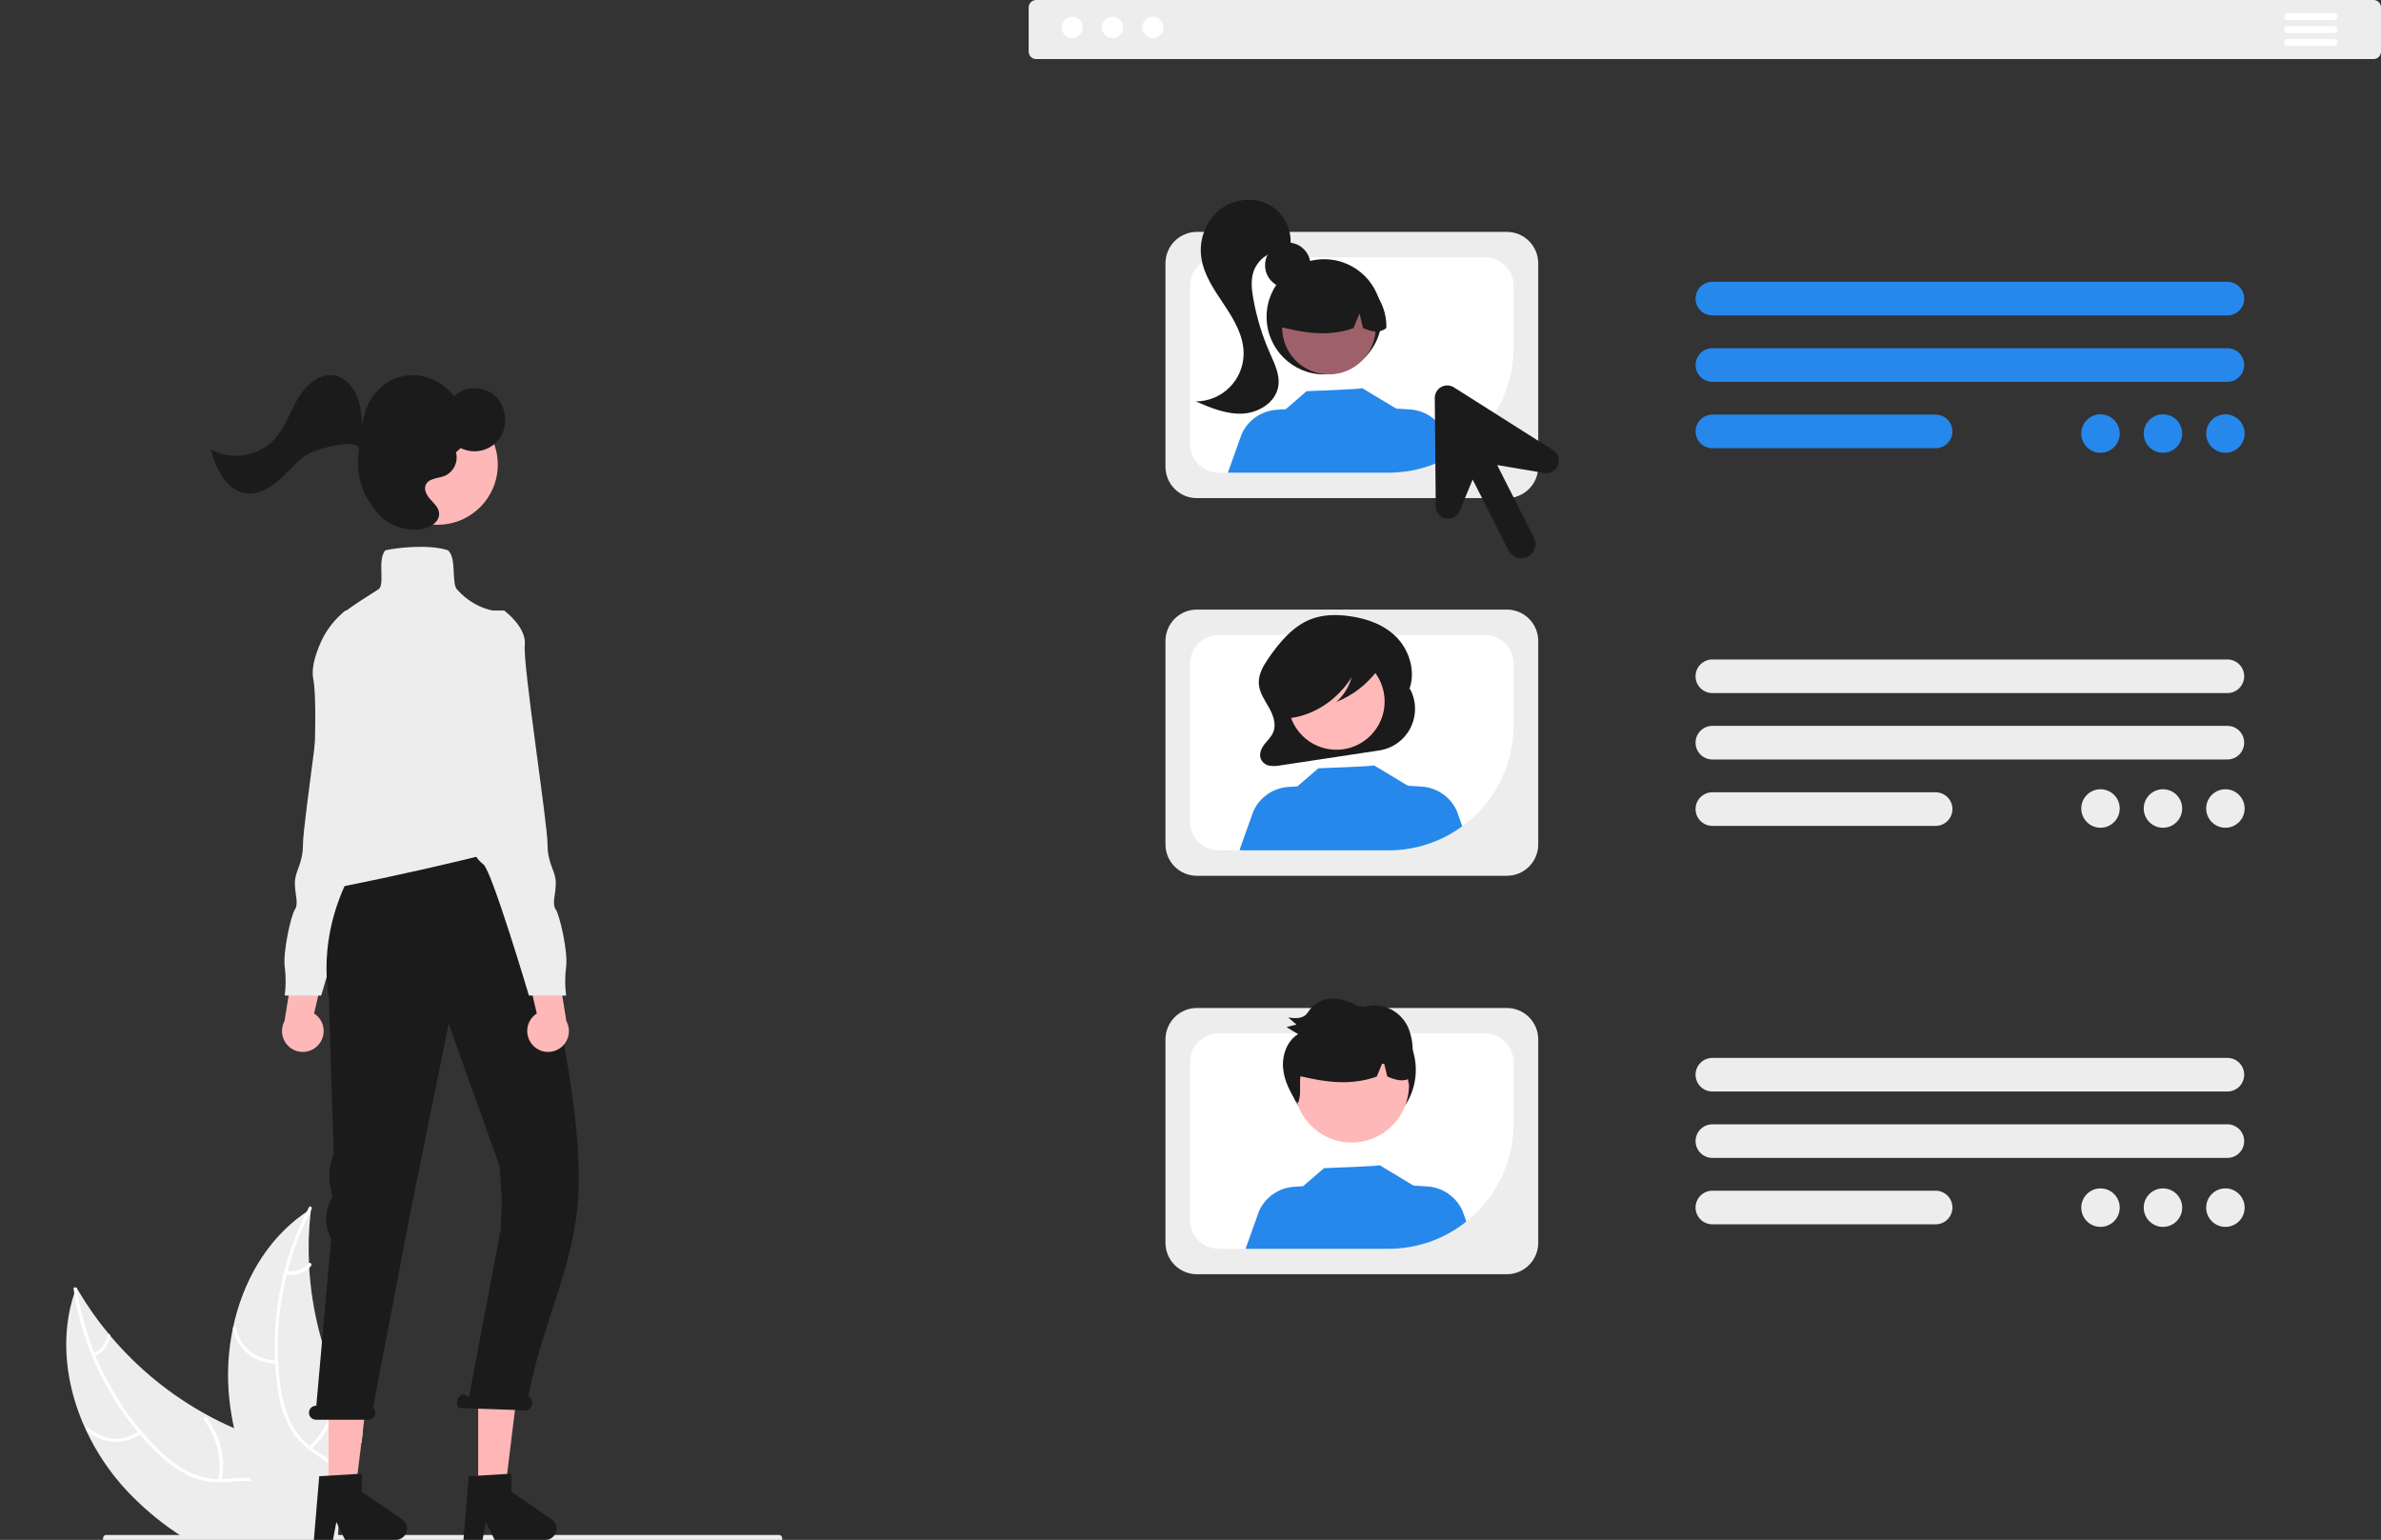 <svg width="971" height="628" viewBox="0 0 971 628" fill="none" xmlns="http://www.w3.org/2000/svg">
<rect x="0" y="0" width="971" height="628" fill="#333333" stroke="none"/>
<g clip-path="url(#clip0_2931_67436)">
<path d="M138 626.902C137.99 626.931 137.99 626.97 137.981 627H74.75C73.56 626.242 72.389 625.454 71.238 624.657C64.129 619.796 57.563 614.172 51.657 607.882C44.886 600.603 39.293 592.294 35.081 583.26C26.739 565.304 24.174 544.876 30.632 526.418L30.633 526.414L30.635 526.411L30.638 526.408L30.642 526.408C30.798 525.945 30.974 525.473 31.149 525C31.413 525.463 31.666 525.916 31.939 526.368L31.949 526.378C35.574 532.533 39.685 538.384 44.242 543.872V543.882C44.593 544.305 44.945 544.729 45.306 545.142L45.306 545.146L45.308 545.149L45.312 545.151L45.315 545.152C56.38 558.204 69.748 569.073 84.74 577.206C84.789 577.235 84.828 577.255 84.877 577.285C84.927 577.315 84.979 577.341 85.033 577.363C85.043 577.373 85.053 577.373 85.062 577.383C88.389 579.195 91.804 580.848 95.277 582.345V582.355C98.009 583.546 100.79 584.629 103.59 585.633C109.56 587.75 116 589.679 121.717 592.465C127.278 595.172 132.176 598.687 135.366 603.973C135.61 604.407 135.854 604.83 136.078 605.263L134.215 618.278L137.932 618.258L137.58 624.657L137.483 626.508L138 626.902Z" fill="#EDEDED"/>
<path d="M123 627H121.648C121.52 626.216 121.392 625.442 121.244 624.668C120.86 622.549 120.34 620.457 119.685 618.405C119.389 617.484 119.053 616.582 118.668 615.69C116.487 610.614 112.738 606.155 107.192 604.665C105.578 604.24 103.918 604.006 102.249 603.969C98.943 603.832 95.588 604.253 92.302 604.43C91.493 604.469 90.674 604.498 89.885 604.489H89.865C85.592 604.559 81.354 603.71 77.442 601.999C72.611 599.702 68.212 596.599 64.436 592.826C61.966 590.477 59.618 588.004 57.401 585.417V585.407C57.105 585.084 56.819 584.751 56.533 584.408C51.308 578.172 46.742 571.42 42.906 564.258C40.95 560.638 39.194 556.915 37.646 553.105C37.626 553.071 37.609 553.035 37.597 552.998C34.134 544.597 31.651 535.831 30.196 526.87L30.197 526.866L30.199 526.863L30.202 526.861L30.206 526.86C30.127 526.458 30.068 526.047 30.009 525.645C29.88 524.812 31.212 524.772 31.331 525.606C31.39 526.017 31.449 526.409 31.518 526.821L31.528 526.831C32.928 535.411 35.278 543.812 38.534 551.88V551.89C38.702 552.302 38.87 552.704 39.038 553.105C43.669 564.264 50.01 574.644 57.835 583.879L57.845 583.898C57.924 583.996 58.013 584.084 58.102 584.182C58.105 584.186 58.108 584.191 58.11 584.196C58.111 584.201 58.112 584.206 58.111 584.212C58.121 584.202 58.121 584.212 58.121 584.212C59.947 586.358 61.861 588.416 63.854 590.415C67.54 594.283 71.816 597.551 76.524 600.098C80.456 602.098 84.806 603.152 89.224 603.175C89.668 603.175 90.112 603.185 90.556 603.175C90.911 603.175 91.266 603.166 91.621 603.146C94.966 602.989 98.361 602.568 101.726 602.627C103.256 602.656 104.781 602.813 106.285 603.097C108.754 603.623 111.084 604.661 113.121 606.144C115.159 607.627 116.857 609.521 118.106 611.702C119.361 613.809 120.361 616.055 121.086 618.395C121.333 619.16 121.54 619.934 121.747 620.718V620.728C122.063 621.982 122.339 623.256 122.576 624.54C122.587 624.582 122.594 624.625 122.596 624.668C122.743 625.442 122.872 626.226 123 627Z" fill="white"/>
<path d="M57.729 584.57C54.413 587.025 50.326 588.228 46.199 587.964C42.072 587.701 38.174 585.989 35.201 583.133C34.601 582.553 35.48 581.6 36.08 582.181C38.844 584.845 42.475 586.44 46.319 586.677C50.162 586.914 53.964 585.779 57.039 583.475C57.708 582.975 58.394 584.073 57.729 584.57Z" fill="white"/>
<path d="M89.097 603.206C90.555 594.744 88.424 586.098 83.127 578.991C82.602 578.287 83.841 577.589 84.365 578.292C89.862 585.697 92.06 594.699 90.521 603.501C90.373 604.34 88.95 604.04 89.097 603.206Z" fill="white"/>
<path d="M38.296 551.831C39.74 551.157 40.995 550.132 41.949 548.85C42.902 547.567 43.523 546.067 43.757 544.483C43.875 543.671 45.109 543.962 44.992 544.769C44.726 546.517 44.037 548.173 42.987 549.593C41.937 551.012 40.557 552.151 38.968 552.911C38.825 552.995 38.654 553.021 38.492 552.983C38.33 552.946 38.188 552.848 38.095 552.709C38.007 552.565 37.979 552.393 38.016 552.228C38.054 552.064 38.154 551.921 38.296 551.831Z" fill="white"/>
<path d="M148 583.451L147.46 588.391L138.865 588.265L137.569 597.171L137.343 598.701V598.711L136.459 604.801L134.583 617.684L138.325 617.665L137.972 623.999L137.873 625.831L138.394 626.22L138.512 626.318L138.551 626.347C138.443 626.562 138.325 626.776 138.207 627C138.276 626.766 138.325 626.552 138.374 626.318H113.505C113.043 625.548 112.591 624.778 112.149 623.999C108.312 617.372 104.928 610.496 102.023 603.418C101.846 602.979 101.659 602.541 101.502 602.092V602.083C98.919 595.607 96.872 588.932 95.383 582.125V582.116C94.576 578.388 93.963 574.622 93.546 570.831C92.481 561.035 92.975 551.134 95.01 541.49C95.026 541.442 95.039 541.393 95.049 541.344C98.968 522.936 108.525 505.921 123.661 495.144C124.289 494.676 124.938 494.238 125.596 493.809C125.606 493.799 125.606 493.799 125.615 493.799C125.617 493.799 125.618 493.799 125.619 493.798C125.62 493.798 125.622 493.797 125.622 493.796C125.623 493.795 125.624 493.794 125.625 493.793C125.625 493.792 125.625 493.791 125.625 493.789C126.038 493.526 126.44 493.263 126.853 493C126.794 493.526 126.725 494.052 126.676 494.579C125.883 501.618 125.672 508.71 126.048 515.783V515.803C126.057 516.348 126.087 516.894 126.126 517.45V517.469C127.197 534.464 131.43 551.116 138.61 566.583C138.622 566.623 138.639 566.662 138.659 566.699C138.679 566.748 138.698 566.787 138.718 566.836C141.404 572.589 144.506 578.142 148 583.451Z" fill="#EDEDED"/>
<path d="M127.053 493.066C126.863 493.429 126.665 493.802 126.486 494.172C125.07 496.943 123.767 499.772 122.576 502.662C120.448 507.765 118.678 513.019 117.28 518.385C117.166 518.804 117.055 519.232 116.952 519.658C113.997 531.365 112.815 543.476 113.448 555.558C113.449 555.678 113.457 555.786 113.467 555.904C113.618 558.724 113.879 561.534 114.251 564.335C114.824 569.631 116.199 574.802 118.325 579.656C118.623 580.29 118.938 580.911 119.268 581.509C120.09 582.973 121.043 584.354 122.117 585.632C122.891 586.566 123.724 587.445 124.612 588.264C125.148 588.766 125.701 589.255 126.278 589.72C126.611 589.989 126.954 590.256 127.297 590.524C127.58 590.722 127.855 590.932 128.138 591.131C131.081 593.215 134.256 595.07 137 597.459L136.785 599C134.11 596.509 130.883 594.624 127.914 592.564C126.054 591.291 124.313 589.841 122.712 588.233C122.502 588.012 122.283 587.792 122.081 587.559C120.998 586.404 120.02 585.149 119.159 583.808C118.721 583.14 118.308 582.447 117.918 581.72C115.561 576.992 113.997 571.885 113.293 566.615C112.766 563.254 112.402 559.866 112.204 556.467C112.169 556.025 112.145 555.591 112.129 555.146C111.758 547.036 112.188 538.908 113.411 530.889C114.956 520.716 117.757 510.791 121.744 501.357C122.883 498.656 124.124 495.996 125.469 493.378C125.641 493.019 125.823 492.668 126.013 492.306C126.399 491.56 127.439 492.321 127.053 493.066Z" fill="white"/>
<path d="M112.308 556C108.129 555.976 104.095 554.528 100.926 551.913C97.757 549.299 95.66 545.689 95.009 541.728C94.88 540.926 96.173 540.697 96.302 541.5C96.901 545.189 98.855 548.552 101.811 550.98C104.766 553.409 108.53 554.744 112.421 554.744C113.267 554.745 113.149 556.001 112.308 556Z" fill="white"/>
<path d="M126.214 589.83C132.46 583.95 136.192 576.002 136.665 567.573C136.711 566.737 138.045 566.851 137.999 567.685C137.49 576.456 133.589 584.719 127.075 590.824C126.454 591.406 125.596 590.408 126.214 589.83Z" fill="white"/>
<path d="M116.722 518.238C118.36 518.635 120.059 518.566 121.667 518.037C123.275 517.509 124.741 516.537 125.935 515.208C126.545 514.525 127.398 515.683 126.792 516.362C125.467 517.823 123.846 518.894 122.071 519.483C120.295 520.071 118.419 520.159 116.607 519.739C116.433 519.715 116.274 519.618 116.161 519.466C116.049 519.315 115.991 519.121 116.001 518.923C116.017 518.724 116.102 518.541 116.237 518.412C116.372 518.284 116.547 518.221 116.722 518.238Z" fill="white"/>
<path d="M319 627.5C319 627.697 318.971 627.892 318.912 628.075C318.854 628.257 318.768 628.423 318.659 628.562C318.551 628.701 318.422 628.812 318.281 628.887C318.139 628.962 317.987 629.001 317.834 629H43.166C43.013 629 42.861 628.961 42.72 628.886C42.578 628.81 42.45 628.7 42.342 628.561C42.233 628.421 42.147 628.256 42.089 628.074C42.03 627.892 42 627.697 42 627.5C42 627.303 42.03 627.108 42.089 626.926C42.147 626.744 42.233 626.579 42.342 626.439C42.45 626.3 42.578 626.19 42.72 626.114C42.861 626.039 43.013 626 43.166 626H317.834C317.987 625.999 318.139 626.038 318.281 626.113C318.422 626.188 318.551 626.299 318.659 626.438C318.768 626.577 318.854 626.743 318.912 626.925C318.971 627.108 319 627.303 319 627.5Z" fill="#EDEDED"/>
<path d="M908.36 128.628H698.32C697.42 128.63 696.528 128.453 695.696 128.109C694.864 127.765 694.108 127.261 693.47 126.624C692.833 125.988 692.328 125.232 691.983 124.399C691.638 123.567 691.461 122.675 691.461 121.775C691.461 120.874 691.638 119.982 691.983 119.15C692.328 118.318 692.833 117.562 693.47 116.925C694.108 116.289 694.864 115.784 695.696 115.44C696.528 115.096 697.42 114.92 698.32 114.921H908.36C909.26 114.92 910.152 115.096 910.984 115.44C911.816 115.784 912.573 116.289 913.21 116.925C913.847 117.562 914.352 118.318 914.697 119.15C915.042 119.982 915.219 120.874 915.219 121.775C915.219 122.675 915.042 123.567 914.697 124.399C914.352 125.232 913.847 125.988 913.21 126.624C912.573 127.261 911.816 127.765 910.984 128.109C910.152 128.453 909.26 128.63 908.36 128.628Z" fill="#2688EB"/>
<path d="M908.358 155.711H698.318C696.503 155.709 694.763 154.986 693.48 153.7C692.197 152.415 691.477 150.673 691.477 148.857C691.477 147.041 692.197 145.299 693.48 144.014C694.763 142.728 696.503 142.005 698.318 142.003H908.358C910.174 142.005 911.914 142.728 913.197 144.014C914.479 145.299 915.2 147.041 915.2 148.857C915.2 150.673 914.479 152.415 913.197 153.7C911.914 154.986 910.174 155.709 908.358 155.711Z" fill="#2688EB"/>
<path d="M789.366 182.794H698.318C696.503 182.792 694.763 182.069 693.48 180.783C692.197 179.498 691.477 177.756 691.477 175.94C691.477 174.124 692.197 172.382 693.48 171.097C694.763 169.811 696.503 169.088 698.318 169.086H789.366C790.266 169.085 791.158 169.261 791.99 169.605C792.822 169.949 793.578 170.454 794.215 171.09C794.852 171.727 795.358 172.483 795.703 173.315C796.047 174.147 796.225 175.039 796.225 175.94C796.225 176.841 796.047 177.733 795.703 178.565C795.358 179.397 794.852 180.153 794.215 180.79C793.578 181.426 792.822 181.931 791.99 182.275C791.158 182.619 790.266 182.795 789.366 182.794Z" fill="#2688EB"/>
<path d="M908.359 282.649H698.319C696.502 282.649 694.76 281.927 693.475 280.641C692.19 279.356 691.469 277.613 691.469 275.795C691.469 273.977 692.19 272.234 693.475 270.949C694.76 269.663 696.502 268.941 698.319 268.941H908.359C910.176 268.941 911.918 269.663 913.203 270.949C914.487 272.234 915.209 273.977 915.209 275.795C915.209 277.613 914.487 279.356 913.203 280.641C911.918 281.927 910.176 282.649 908.359 282.649Z" fill="#EDEDED"/>
<path d="M908.359 309.732H698.319C696.502 309.732 694.76 309.009 693.475 307.724C692.19 306.439 691.469 304.695 691.469 302.878C691.469 301.06 692.19 299.316 693.475 298.031C694.76 296.746 696.502 296.023 698.319 296.023H908.359C910.176 296.023 911.919 296.746 913.203 298.031C914.488 299.316 915.21 301.06 915.21 302.878C915.21 304.695 914.488 306.439 913.203 307.724C911.919 309.009 910.176 309.732 908.359 309.732Z" fill="#EDEDED"/>
<path d="M789.367 336.815H698.319C696.502 336.815 694.76 336.092 693.475 334.807C692.19 333.522 691.469 331.778 691.469 329.961C691.469 328.143 692.19 326.399 693.475 325.114C694.76 323.829 696.502 323.106 698.319 323.106H789.367C790.267 323.105 791.159 323.282 791.991 323.626C792.823 323.97 793.579 324.474 794.216 325.111C794.853 325.747 795.359 326.503 795.704 327.336C796.048 328.168 796.226 329.06 796.226 329.961C796.226 330.861 796.048 331.753 795.704 332.586C795.359 333.418 794.853 334.174 794.216 334.81C793.579 335.447 792.823 335.951 791.991 336.295C791.159 336.639 790.267 336.816 789.367 336.815Z" fill="#EDEDED"/>
<path d="M908.359 445.138H698.319C697.419 445.138 696.529 444.961 695.697 444.616C694.866 444.272 694.111 443.767 693.475 443.131C692.839 442.494 692.334 441.739 691.99 440.907C691.646 440.076 691.469 439.184 691.469 438.284C691.469 437.384 691.646 436.493 691.99 435.662C692.334 434.83 692.839 434.075 693.475 433.438C694.111 432.802 694.866 432.297 695.697 431.952C696.529 431.608 697.419 431.431 698.319 431.431H908.359C909.259 431.431 910.149 431.608 910.98 431.952C911.812 432.297 912.567 432.802 913.203 433.438C913.839 434.075 914.343 434.83 914.688 435.662C915.032 436.493 915.209 437.384 915.209 438.284C915.209 439.184 915.032 440.076 914.688 440.907C914.343 441.739 913.839 442.494 913.203 443.131C912.567 443.767 911.812 444.272 910.98 444.616C910.149 444.961 909.259 445.138 908.359 445.138Z" fill="#EDEDED"/>
<path d="M908.358 472.221H698.318C696.503 472.218 694.763 471.495 693.48 470.21C692.197 468.925 691.477 467.183 691.477 465.367C691.477 463.55 692.197 461.808 693.48 460.523C694.763 459.238 696.503 458.515 698.318 458.513H908.358C910.174 458.515 911.914 459.238 913.197 460.523C914.479 461.808 915.2 463.55 915.2 465.367C915.2 467.183 914.479 468.925 913.197 470.21C911.914 471.495 910.174 472.218 908.358 472.221Z" fill="#EDEDED"/>
<path d="M789.367 499.303H698.319C696.502 499.303 694.76 498.581 693.475 497.295C692.19 496.01 691.469 494.267 691.469 492.449C691.469 490.631 692.19 488.888 693.475 487.602C694.76 486.317 696.502 485.595 698.319 485.595H789.367C790.267 485.594 791.159 485.77 791.991 486.114C792.823 486.458 793.579 486.963 794.216 487.599C794.853 488.236 795.359 488.992 795.704 489.824C796.048 490.656 796.226 491.548 796.226 492.449C796.226 493.35 796.048 494.242 795.704 495.074C795.359 495.906 794.853 496.662 794.216 497.299C793.579 497.935 792.823 498.44 791.991 498.784C791.159 499.128 790.267 499.304 789.367 499.303Z" fill="#EDEDED"/>
<path d="M614.524 357.166H488.075C484.686 357.162 481.437 355.813 479.041 353.416C476.645 351.018 475.297 347.767 475.293 344.377V261.38C475.297 257.989 476.645 254.738 479.041 252.341C481.437 249.943 484.686 248.595 488.075 248.591H614.524C617.912 248.595 621.161 249.943 623.558 252.341C625.954 254.738 627.302 257.989 627.306 261.38V344.377C627.302 347.767 625.954 351.018 623.558 353.416C621.161 355.813 617.912 357.162 614.524 357.166Z" fill="#EDEDED"/>
<path d="M605.638 258.962H496.966C493.88 258.965 490.922 260.192 488.739 262.375C486.557 264.557 485.329 267.517 485.324 270.604V335.149C485.329 338.237 486.557 341.198 488.739 343.381C490.921 345.565 493.88 346.793 496.966 346.797H566.262C579.787 346.784 592.754 341.402 602.318 331.834C611.882 322.265 617.26 309.291 617.274 295.759V270.604C617.271 267.517 616.044 264.558 613.862 262.375C611.681 260.193 608.723 258.965 605.638 258.962Z" fill="white"/>
<path d="M574.927 280.782L574.602 281.368C577.493 274.24 574.865 265.456 569.708 260.081C564.551 254.706 557.382 252.249 550.322 251.274C545.082 250.55 539.643 250.571 534.66 252.492C527.444 255.273 521.931 261.711 517.328 268.409C515.223 271.472 513.153 274.965 513.362 278.794C513.557 282.347 515.665 285.362 517.391 288.377C519.118 291.391 520.56 295.132 519.32 298.422C518.582 300.383 517.022 301.795 515.756 303.399C514.489 305.003 513.448 307.171 514.06 309.183C514.331 309.953 514.798 310.639 515.414 311.175C516.029 311.711 516.774 312.077 517.574 312.239C519.123 312.497 520.707 312.46 522.242 312.128L562.48 306.046C565.214 305.632 567.808 304.564 570.04 302.93C572.272 301.297 574.076 299.148 575.299 296.667C576.522 294.185 577.126 291.445 577.062 288.679C576.997 285.913 576.265 283.204 574.927 280.782Z" fill="#1B1B1B"/>
<path d="M544.997 305.765C555.862 305.765 564.67 296.952 564.67 286.082C564.67 275.211 555.862 266.398 544.997 266.398C534.132 266.398 525.324 275.211 525.324 286.082C525.324 296.952 534.132 305.765 544.997 305.765Z" fill="#FFB9B9"/>
<path d="M596.333 336.961C587.614 343.364 577.077 346.81 566.262 346.797H505.894C505.772 346.699 505.657 346.6 505.535 346.496L511.165 330.778C512.437 327.986 514.445 325.594 516.973 323.857C519.501 322.12 522.454 321.104 525.515 320.919L529.097 320.699L537.637 313.329C537.637 313.329 560.649 312.507 560.308 312.113L574.247 320.502L574.235 320.444L579.715 320.78C582.776 320.965 585.729 321.98 588.257 323.717C590.786 325.454 592.793 327.847 594.065 330.639L596.333 336.961Z" fill="#2688EB"/>
<path d="M563.659 267.814C563.151 265.126 560.411 263.897 558.064 263.301C551.254 261.563 544.171 261.173 537.212 262.155C532.139 262.879 526.946 264.475 523.266 268.437C520.298 271.773 518.616 276.058 518.523 280.523C518.373 283.193 518.969 285.852 520.244 288.201C520.815 289.295 521.66 290.222 522.697 290.89C523.733 291.559 524.926 291.946 526.157 292.014L526.393 292.836C536.27 291.459 545.445 285.31 551.224 276.195C550.139 280.069 547.981 283.558 544.999 286.257C551.667 283.587 557.464 279.117 561.742 273.346C562.911 271.794 564.045 269.859 563.659 267.814Z" fill="#1B1B1B"/>
<path d="M614.524 203.145H488.075C484.686 203.141 481.437 201.793 479.041 199.395C476.645 196.998 475.297 193.747 475.293 190.356V107.359C475.297 103.968 476.645 100.718 479.041 98.32C481.437 95.923 484.686 94.574 488.075 94.57H614.524C617.912 94.574 621.161 95.923 623.558 98.32C625.954 100.718 627.302 103.968 627.306 107.359V190.356C627.302 193.747 625.954 196.998 623.558 199.395C621.161 201.793 617.912 203.141 614.524 203.145Z" fill="#EDEDED"/>
<path d="M605.638 104.941H496.966C493.881 104.945 490.923 106.173 488.74 108.355C486.558 110.537 485.329 113.497 485.324 116.584V181.129C485.329 184.217 486.557 187.177 488.739 189.361C490.921 191.544 493.88 192.773 496.966 192.777H566.262C579.788 192.766 592.757 187.385 602.321 177.816C611.885 168.247 617.263 155.271 617.274 141.738V116.584C617.271 113.497 616.044 110.538 613.862 108.355C611.681 106.172 608.723 104.945 605.638 104.941Z" fill="white"/>
<path d="M525.181 117.463C530.299 117.463 534.448 113.312 534.448 108.191C534.448 103.07 530.299 98.919 525.181 98.919C520.063 98.919 515.914 103.07 515.914 108.191C515.914 113.312 520.063 117.463 525.181 117.463Z" fill="#1B1B1B"/>
<path d="M540.008 152.696C552.974 152.696 563.485 142.18 563.485 129.207C563.485 116.234 552.974 105.718 540.008 105.718C527.042 105.718 516.531 116.234 516.531 129.207C516.531 142.18 527.042 152.696 540.008 152.696Z" fill="#1B1B1B"/>
<path d="M541.953 152.691C552.489 152.691 561.03 144.145 561.03 133.603C561.03 123.061 552.489 114.516 541.953 114.516C531.416 114.516 522.875 123.061 522.875 133.603C522.875 144.145 531.416 152.691 541.953 152.691Z" fill="#9E616A"/>
<path d="M554.907 114.146C551.564 112.107 547.735 111.004 543.82 110.952C539.906 110.9 536.049 111.902 532.653 113.852C529.258 115.802 526.448 118.63 524.518 122.038C522.589 125.446 521.61 129.311 521.684 133.228C531.405 135.67 541.617 137.538 551.984 133.812L554.432 127.817L555.875 133.816C559.032 135.107 562.198 136.2 565.363 133.804C565.492 129.898 564.594 126.027 562.76 122.577C560.925 119.128 558.217 116.22 554.907 114.146Z" fill="#1B1B1B"/>
<path d="M516.552 83.02C513.299 81.631 509.721 81.18 506.225 81.719C502.729 82.258 499.453 83.765 496.768 86.07C494.142 88.44 492.143 91.424 490.949 94.755C489.756 98.086 489.404 101.66 489.925 105.16C490.976 112.278 495.302 118.408 499.288 124.397C503.275 130.386 507.17 136.948 507.166 144.143C507.163 149.326 505.105 154.296 501.445 157.963C497.785 161.63 492.821 163.695 487.641 163.706C493.72 166.324 500.065 168.994 506.677 168.684C513.289 168.373 520.219 164.121 521.297 157.587C522.074 152.879 519.766 148.288 517.84 143.923C514.704 136.809 512.437 129.343 511.089 121.686C510.446 118.032 510.027 114.19 511.218 110.676C512.166 108.072 513.925 105.841 516.237 104.314C518.548 102.786 521.289 102.042 524.055 102.191L526.24 100.225C526.614 96.705 525.882 93.157 524.145 90.073C522.409 86.989 519.755 84.524 516.552 83.02Z" fill="#1B1B1B"/>
<path d="M592.416 185.541C584.518 190.288 575.476 192.79 566.262 192.777H500.866L500.762 192.69L506.392 176.967C507.664 174.176 509.672 171.784 512.2 170.048C514.728 168.312 517.681 167.297 520.742 167.113L524.323 166.893L532.864 159.523C532.864 159.523 555.876 158.695 555.534 158.302L569.473 166.691L569.462 166.638L574.941 166.974C578.003 167.157 580.956 168.17 583.484 169.906C586.013 171.643 588.02 174.035 589.291 176.828L592.416 185.541Z" fill="#2688EB"/>
<path d="M614.524 519.654H488.075C484.686 519.65 481.437 518.301 479.041 515.904C476.645 513.506 475.297 510.256 475.293 506.865V423.868C475.297 420.477 476.645 417.227 479.041 414.829C481.437 412.432 484.686 411.083 488.075 411.079H614.524C617.912 411.083 621.161 412.432 623.558 414.829C625.954 417.227 627.302 420.477 627.306 423.868V506.865C627.302 510.256 625.954 513.506 623.558 515.904C621.161 518.301 617.912 519.65 614.524 519.654Z" fill="#EDEDED"/>
<path d="M605.638 421.45H496.966C493.88 421.453 490.922 422.681 488.739 424.863C486.557 427.046 485.329 430.005 485.324 433.093V497.638C485.329 500.726 486.557 503.686 488.739 505.869C490.921 508.053 493.88 509.281 496.966 509.286H566.262C579.787 509.272 592.755 503.891 602.318 494.322C611.882 484.753 617.261 471.779 617.274 458.247V433.093C617.271 430.006 616.044 427.046 613.862 424.864C611.681 422.681 608.723 421.453 605.638 421.45Z" fill="white"/>
<path d="M551.206 462.511C565.662 462.511 577.381 450.786 577.381 436.322C577.381 421.859 565.662 410.134 551.206 410.134C536.75 410.134 525.031 421.859 525.031 436.322C525.031 450.786 536.75 462.511 551.206 462.511Z" fill="#1B1B1B"/>
<path d="M551.215 465.951C564.129 465.951 574.598 455.477 574.598 442.556C574.598 429.635 564.129 419.16 551.215 419.16C538.301 419.16 527.832 429.635 527.832 442.556C527.832 455.477 538.301 465.951 551.215 465.951Z" fill="#FFB8B8"/>
<path d="M597.989 498.187C588.98 505.383 577.791 509.297 566.263 509.286H507.949L513.481 493.845C514.753 491.054 516.761 488.661 519.289 486.924C521.817 485.187 524.77 484.172 527.831 483.986L531.413 483.766L539.953 476.396C539.953 476.396 562.965 475.574 562.624 475.181L576.563 483.569L576.551 483.511L582.031 483.847C585.092 484.032 588.045 485.047 590.573 486.784C593.101 488.521 595.109 490.914 596.381 493.706L597.989 498.187Z" fill="#2688EB"/>
<path d="M575.886 434.351C576.05 432.604 576.125 430.85 576.111 429.096C576.207 425.626 575.571 422.175 574.246 418.967C572.617 415.416 569.711 412.607 566.107 411.1C562.535 409.659 558.542 409.662 554.973 411.11C551.832 408.947 548.193 407.622 544.398 407.258C542.497 407.105 540.587 407.415 538.831 408.16C537.076 408.906 535.526 410.065 534.315 411.539C533.796 412.352 533.207 413.118 532.554 413.829C530.685 415.559 527.846 415.31 525.363 414.956C526.477 415.911 527.591 416.866 528.705 417.821C527.357 418.173 526.009 418.526 524.66 418.878C526.234 419.833 527.807 420.788 529.38 421.742C524.813 424.485 522.737 430.472 523.285 435.909C523.804 441.056 526.288 445.764 529.257 449.948C530.442 447.447 530.187 444.454 530.167 441.637C530.156 440.724 530.212 439.81 530.334 438.905C540.369 441.312 550.854 442.856 561.487 439.034L563.621 433.808C563.921 433.839 564.22 433.868 564.519 433.9L565.756 439.039C568.559 440.185 571.367 441.187 574.177 440.134C574.314 440.928 574.396 441.738 574.459 442.516C574.7 441.585 574.91 440.647 575.098 439.705C575.47 439.506 575.825 439.278 576.162 439.025C576.23 437.462 576.137 435.895 575.886 434.351Z" fill="#1B1B1B"/>
<path d="M967.945 24.092H422.559C421.749 24.091 420.972 23.769 420.4 23.196C419.827 22.623 419.505 21.846 419.504 21.036V3.057C419.505 2.246 419.827 1.469 420.4 0.896C420.972 0.323 421.749 0.001 422.559 0H967.945C968.755 0.001 969.532 0.323 970.105 0.896C970.677 1.469 970.999 2.246 971 3.057V21.036C970.999 21.846 970.677 22.623 970.105 23.196C969.532 23.769 968.755 24.091 967.945 24.092Z" fill="#EDEDED"/>
<path d="M437.232 15.509C439.627 15.509 441.569 13.566 441.569 11.169C441.569 8.773 439.627 6.83 437.232 6.83C434.836 6.83 432.895 8.773 432.895 11.169C432.895 13.566 434.836 15.509 437.232 15.509Z" fill="white"/>
<path d="M453.697 15.509C456.092 15.509 458.034 13.566 458.034 11.169C458.034 8.773 456.092 6.83 453.697 6.83C451.301 6.83 449.359 8.773 449.359 11.169C449.359 13.566 451.301 15.509 453.697 15.509Z" fill="white"/>
<path d="M470.158 15.509C472.553 15.509 474.495 13.566 474.495 11.169C474.495 8.773 472.553 6.83 470.158 6.83C467.762 6.83 465.82 8.773 465.82 11.169C465.82 13.566 467.762 15.509 470.158 15.509Z" fill="white"/>
<path d="M951.815 8.182H932.857C932.485 8.182 932.128 8.034 931.864 7.771C931.601 7.507 931.453 7.15 931.453 6.777C931.453 6.404 931.601 6.047 931.864 5.784C932.128 5.52 932.485 5.372 932.857 5.372H951.815C952.187 5.372 952.544 5.52 952.807 5.784C953.071 6.047 953.219 6.404 953.219 6.777C953.219 7.15 953.071 7.507 952.807 7.771C952.544 8.034 952.187 8.182 951.815 8.182Z" fill="white"/>
<path d="M951.815 13.451H932.857C932.673 13.451 932.49 13.414 932.32 13.344C932.15 13.273 931.995 13.169 931.864 13.039C931.734 12.909 931.631 12.754 931.56 12.583C931.489 12.413 931.453 12.23 931.453 12.046C931.453 11.861 931.489 11.678 931.56 11.508C931.631 11.338 931.734 11.183 931.864 11.052C931.995 10.922 932.15 10.818 932.32 10.748C932.49 10.677 932.673 10.641 932.857 10.641H951.815C951.999 10.641 952.182 10.677 952.352 10.748C952.522 10.818 952.677 10.922 952.807 11.052C952.938 11.183 953.041 11.338 953.112 11.508C953.182 11.678 953.219 11.861 953.219 12.046C953.219 12.23 953.182 12.413 953.112 12.583C953.041 12.754 952.938 12.909 952.807 13.039C952.677 13.169 952.522 13.273 952.352 13.344C952.182 13.414 951.999 13.451 951.815 13.451Z" fill="white"/>
<path d="M951.815 18.72H932.857C932.485 18.72 932.128 18.572 931.864 18.309C931.601 18.045 931.453 17.688 931.453 17.315C931.453 16.942 931.601 16.585 931.864 16.322C932.128 16.058 932.485 15.91 932.857 15.91H951.815C952.187 15.91 952.544 16.058 952.807 16.322C953.071 16.585 953.219 16.942 953.219 17.315C953.219 17.688 953.071 18.045 952.807 18.309C952.544 18.572 952.187 18.72 951.815 18.72Z" fill="white"/>
<path d="M856.609 184.659C860.941 184.659 864.453 181.146 864.453 176.812C864.453 172.477 860.941 168.964 856.609 168.964C852.277 168.964 848.766 172.477 848.766 176.812C848.766 181.146 852.277 184.659 856.609 184.659Z" fill="#2688EB"/>
<path d="M882.082 184.659C886.414 184.659 889.926 181.146 889.926 176.812C889.926 172.477 886.414 168.964 882.082 168.964C877.75 168.964 874.238 172.477 874.238 176.812C874.238 181.146 877.75 184.659 882.082 184.659Z" fill="#2688EB"/>
<path d="M907.551 184.659C911.883 184.659 915.394 181.146 915.394 176.812C915.394 172.477 911.883 168.964 907.551 168.964C903.219 168.964 899.707 172.477 899.707 176.812C899.707 181.146 903.219 184.659 907.551 184.659Z" fill="#2688EB"/>
<path d="M856.609 337.571C860.941 337.571 864.453 334.057 864.453 329.723C864.453 325.389 860.941 321.875 856.609 321.875C852.277 321.875 848.766 325.389 848.766 329.723C848.766 334.057 852.277 337.571 856.609 337.571Z" fill="#EDEDED"/>
<path d="M882.082 337.571C886.414 337.571 889.926 334.057 889.926 329.723C889.926 325.389 886.414 321.875 882.082 321.875C877.75 321.875 874.238 325.389 874.238 329.723C874.238 334.057 877.75 337.571 882.082 337.571Z" fill="#EDEDED"/>
<path d="M907.551 337.571C911.883 337.571 915.394 334.057 915.394 329.723C915.394 325.389 911.883 321.875 907.551 321.875C903.219 321.875 899.707 325.389 899.707 329.723C899.707 334.057 903.219 337.571 907.551 337.571Z" fill="#EDEDED"/>
<path d="M856.609 500.347C860.941 500.347 864.453 496.833 864.453 492.499C864.453 488.165 860.941 484.651 856.609 484.651C852.277 484.651 848.766 488.165 848.766 492.499C848.766 496.833 852.277 500.347 856.609 500.347Z" fill="#EDEDED"/>
<path d="M882.082 500.347C886.414 500.347 889.926 496.833 889.926 492.499C889.926 488.165 886.414 484.651 882.082 484.651C877.75 484.651 874.238 488.165 874.238 492.499C874.238 496.833 877.75 500.347 882.082 500.347Z" fill="#EDEDED"/>
<path d="M907.551 500.347C911.883 500.347 915.394 496.833 915.394 492.499C915.394 488.165 911.883 484.651 907.551 484.651C903.219 484.651 899.707 488.165 899.707 492.499C899.707 496.833 903.219 500.347 907.551 500.347Z" fill="#EDEDED"/>
<path d="M633.35 183.582L592.919 157.97C592.147 157.48 591.258 157.209 590.345 157.183C589.431 157.157 588.528 157.378 587.729 157.822C586.931 158.267 586.267 158.918 585.807 159.708C585.347 160.498 585.109 161.398 585.117 162.312L585.515 206.474C585.525 207.648 585.942 208.782 586.692 209.684C587.443 210.585 588.483 211.199 589.635 211.422C590.787 211.644 591.98 211.461 593.013 210.903C594.045 210.345 594.853 209.447 595.299 208.362L600.559 195.56L615.226 224.491C615.923 225.86 617.134 226.896 618.594 227.372C620.054 227.848 621.643 227.725 623.012 227.031C624.381 226.336 625.419 225.125 625.897 223.666C626.376 222.206 626.255 220.616 625.563 219.245L610.563 189.656L629.787 192.894C630.944 193.089 632.134 192.877 633.153 192.294C634.172 191.711 634.958 190.794 635.378 189.697C635.797 188.6 635.825 187.392 635.455 186.277C635.085 185.162 634.341 184.21 633.35 183.582Z" fill="#1B1B1B"/>
<path d="M129.767 426.204C130.602 425.291 131.228 424.206 131.6 423.024C131.972 421.842 132.081 420.593 131.921 419.364C131.761 418.135 131.334 416.957 130.671 415.912C130.008 414.866 129.125 413.98 128.085 413.314L135 384L120.364 389.372L116.041 416.386C115.044 418.217 114.75 420.351 115.215 422.385C115.68 424.419 116.872 426.21 118.564 427.42C120.256 428.63 122.331 429.175 124.396 428.951C126.461 428.726 128.372 427.749 129.767 426.204Z" fill="#FFB8B8"/>
<path d="M164 304.117L158.223 319.149C158.223 319.149 160.699 334.181 156.572 337.521C152.445 340.862 154.096 340.862 154.096 343.367C153.954 345.164 153.439 346.911 152.586 348.493C151.733 350.076 150.56 351.459 149.144 352.553C145.843 355.058 130.986 406 130.986 406H116.13C116.61 402.118 116.61 398.191 116.13 394.308C115.305 388.463 118.606 373.431 120.257 370.926C121.908 368.42 120.257 365.08 120.257 360.069C120.257 355.058 123.558 352.553 123.558 344.202C123.558 335.851 133.462 270.713 132.637 263.197C131.812 255.681 140.89 249 140.89 249H149.144L164 304.117Z" fill="#EDEDED"/>
<path d="M134.001 609H144.841L150 567H134L134.001 609Z" fill="#FFB6B6"/>
<path d="M130.186 602.025L147.518 601V608.355L163.997 619.626C164.811 620.182 165.424 620.982 165.746 621.908C166.069 622.834 166.084 623.838 165.79 624.773C165.495 625.708 164.907 626.526 164.11 627.106C163.313 627.687 162.35 628 161.361 628H140.726L137.169 620.725L135.78 628H128L130.186 602.025Z" fill="#1B1B1B"/>
<path d="M195.001 609H205.841L211 567H195L195.001 609Z" fill="#FFB6B6"/>
<path d="M191.186 602.025L208.518 601V608.355L224.997 619.626C225.811 620.182 226.424 620.982 226.746 621.908C227.069 622.834 227.084 623.838 226.79 624.773C226.495 625.708 225.907 626.526 225.11 627.106C224.313 627.687 223.35 628 222.361 628H201.726L198.169 620.725L196.78 628H189L191.186 602.025Z" fill="#1B1B1B"/>
<path d="M128.878 573.275H128.997L135.038 505.348C133.682 502.748 132.994 499.855 133.035 496.926C133.076 493.998 133.844 491.125 135.272 488.563L135.572 488.023L134.794 484.439C133.796 479.834 134.254 475.034 136.106 470.699L134.113 407.335C127.133 362.343 160.4 333 160.4 333H210.235L220.934 369.558C224.951 408.481 237.513 449.421 235.849 487.155C234.583 515.859 220.349 541.621 215.5 569.576L215.806 569.729C216.907 570.108 217.38 571.626 216.861 573.12C216.343 574.614 215.029 575.519 213.927 575.141L187.609 574.23C186.507 573.852 186.034 572.334 186.553 570.84C187.072 569.346 188.385 568.441 189.487 568.819L191.277 569.719L204.234 501.228L204.657 489.256L203.785 475.673L182.977 417.522L167.707 492.651L152.11 574.031C152.54 574.419 152.842 574.927 152.976 575.488C153.11 576.05 153.069 576.639 152.86 577.177C152.65 577.715 152.281 578.178 151.802 578.503C151.323 578.828 150.756 579.002 150.175 579H128.878C128.5 579 128.126 578.926 127.777 578.782C127.428 578.638 127.11 578.427 126.843 578.162C126.576 577.896 126.364 577.58 126.219 577.233C126.074 576.886 126 576.513 126 576.138C126 575.762 126.074 575.389 126.219 575.042C126.364 574.695 126.576 574.379 126.843 574.114C127.11 573.848 127.428 573.637 127.777 573.493C128.126 573.349 128.5 573.275 128.878 573.275Z" fill="#1B1B1B"/>
<path d="M125.063 364C123.436 364 122.511 363.681 122.153 362.999C121.628 361.996 122.539 360.687 123.595 359.17C124.378 358.179 124.995 357.069 125.424 355.882C126.055 353.363 130.315 289.725 127.767 277.009C127.177 274.067 127.685 270.296 129.274 265.8C133.617 253.523 139.544 249.749 151.353 242.233C152.311 241.623 153.309 240.986 154.347 240.321C155.689 239.461 155.615 236.606 155.536 233.584C155.448 230.225 155.357 226.751 157.006 224.58L157.113 224.438L157.286 224.398C161.275 223.478 174.691 221.769 182.636 224.41L182.746 224.448L182.828 224.529C184.715 226.412 184.887 230.06 185.053 233.588C185.189 236.484 185.318 239.218 186.386 240.406C194.549 249.486 203.807 249.309 203.901 249.307L204.36 249.294L204.406 249.749C207.956 285.791 213.681 340.188 214.897 342.329C214.961 342.427 214.996 342.54 215 342.657C215.003 342.774 214.975 342.889 214.917 342.991C213.131 346.32 131.198 364 125.063 364Z" fill="#EDEDED"/>
<path d="M178.5 214C192.031 214 203 203.031 203 189.5C203 175.969 192.031 165 178.5 165C164.969 165 154 175.969 154 189.5C154 203.031 164.969 214 178.5 214Z" fill="#FFB8B8"/>
<path d="M112.421 178.6C116.508 173.852 118.451 167.553 121.719 162.162C124.986 156.771 130.673 151.946 136.68 153.201C140.821 154.066 144.021 157.705 145.641 161.763C147.261 165.82 147.565 170.295 147.849 174.679C147.749 165.67 153.708 156.937 161.916 154.062C170.124 151.188 179.948 154.394 185.106 161.631C187.356 159.553 190.295 158.37 193.363 158.306C196.431 158.242 199.417 159.301 201.753 161.283C206.367 165.39 207.388 173.207 203.995 178.446C202.291 180.995 199.712 182.836 196.741 183.625C193.771 184.414 190.613 184.096 187.861 182.73L185.955 184.477C186.449 186.344 186.268 188.324 185.445 190.072C184.621 191.819 183.207 193.223 181.449 194.037C178.613 195.178 174.609 194.989 173.547 197.953C172.805 200.025 174.192 202.236 175.667 203.828C177.141 205.42 178.892 207.063 179.069 209.266C179.337 212.59 175.888 214.918 172.753 215.619C168.91 216.385 164.925 215.99 161.309 214.487C157.692 212.983 154.608 210.439 152.451 207.18C152.367 207.052 152.276 206.924 152.177 206.795C149.733 203.682 147.952 200.105 146.942 196.283C145.933 192.461 145.716 188.474 146.306 184.565C146.551 183.03 146.304 181.888 145.241 181.524C140.647 179.952 127.774 183.251 123.879 186.233C119.983 189.214 116.863 193.16 113.111 196.334C109.358 199.509 104.576 201.957 99.812 201.093C95.996 200.4 92.749 197.641 90.566 194.313C88.507 190.868 86.968 187.14 86 183.249C94.438 188.104 105.987 186.072 112.421 178.6Z" fill="#1B1B1B"/>
<path d="M217.233 426.204C216.398 425.291 215.772 424.206 215.4 423.024C215.028 421.842 214.919 420.593 215.079 419.364C215.239 418.136 215.666 416.957 216.329 415.912C216.992 414.866 217.875 413.98 218.915 413.315L212 384L226.636 389.372L230.959 416.386C231.956 418.217 232.25 420.351 231.785 422.385C231.32 424.418 230.128 426.21 228.436 427.42C226.744 428.63 224.669 429.175 222.604 428.951C220.539 428.726 218.628 427.749 217.233 426.204Z" fill="#FFB8B8"/>
<path d="M182 304.117L187.898 319.149C187.898 319.149 185.37 334.181 189.583 337.521C193.795 340.862 192.11 340.862 192.11 343.367C192.256 345.164 192.781 346.911 193.652 348.493C194.523 350.076 195.72 351.459 197.166 352.553C200.536 355.058 215.701 406 215.701 406H230.867C230.377 402.118 230.377 398.191 230.867 394.308C231.71 388.463 228.339 373.431 226.654 370.926C224.969 368.42 226.654 365.08 226.654 360.069C226.654 355.058 223.284 352.553 223.284 344.202C223.284 335.851 213.174 270.713 214.016 263.197C214.859 255.681 205.591 249 205.591 249H197.166L182 304.117Z" fill="#EDEDED"/>
</g>
<defs>
<clipPath id="clip0_2931_67436">
<rect width="971" height="628" fill="white"/>
</clipPath>
</defs>
</svg>
